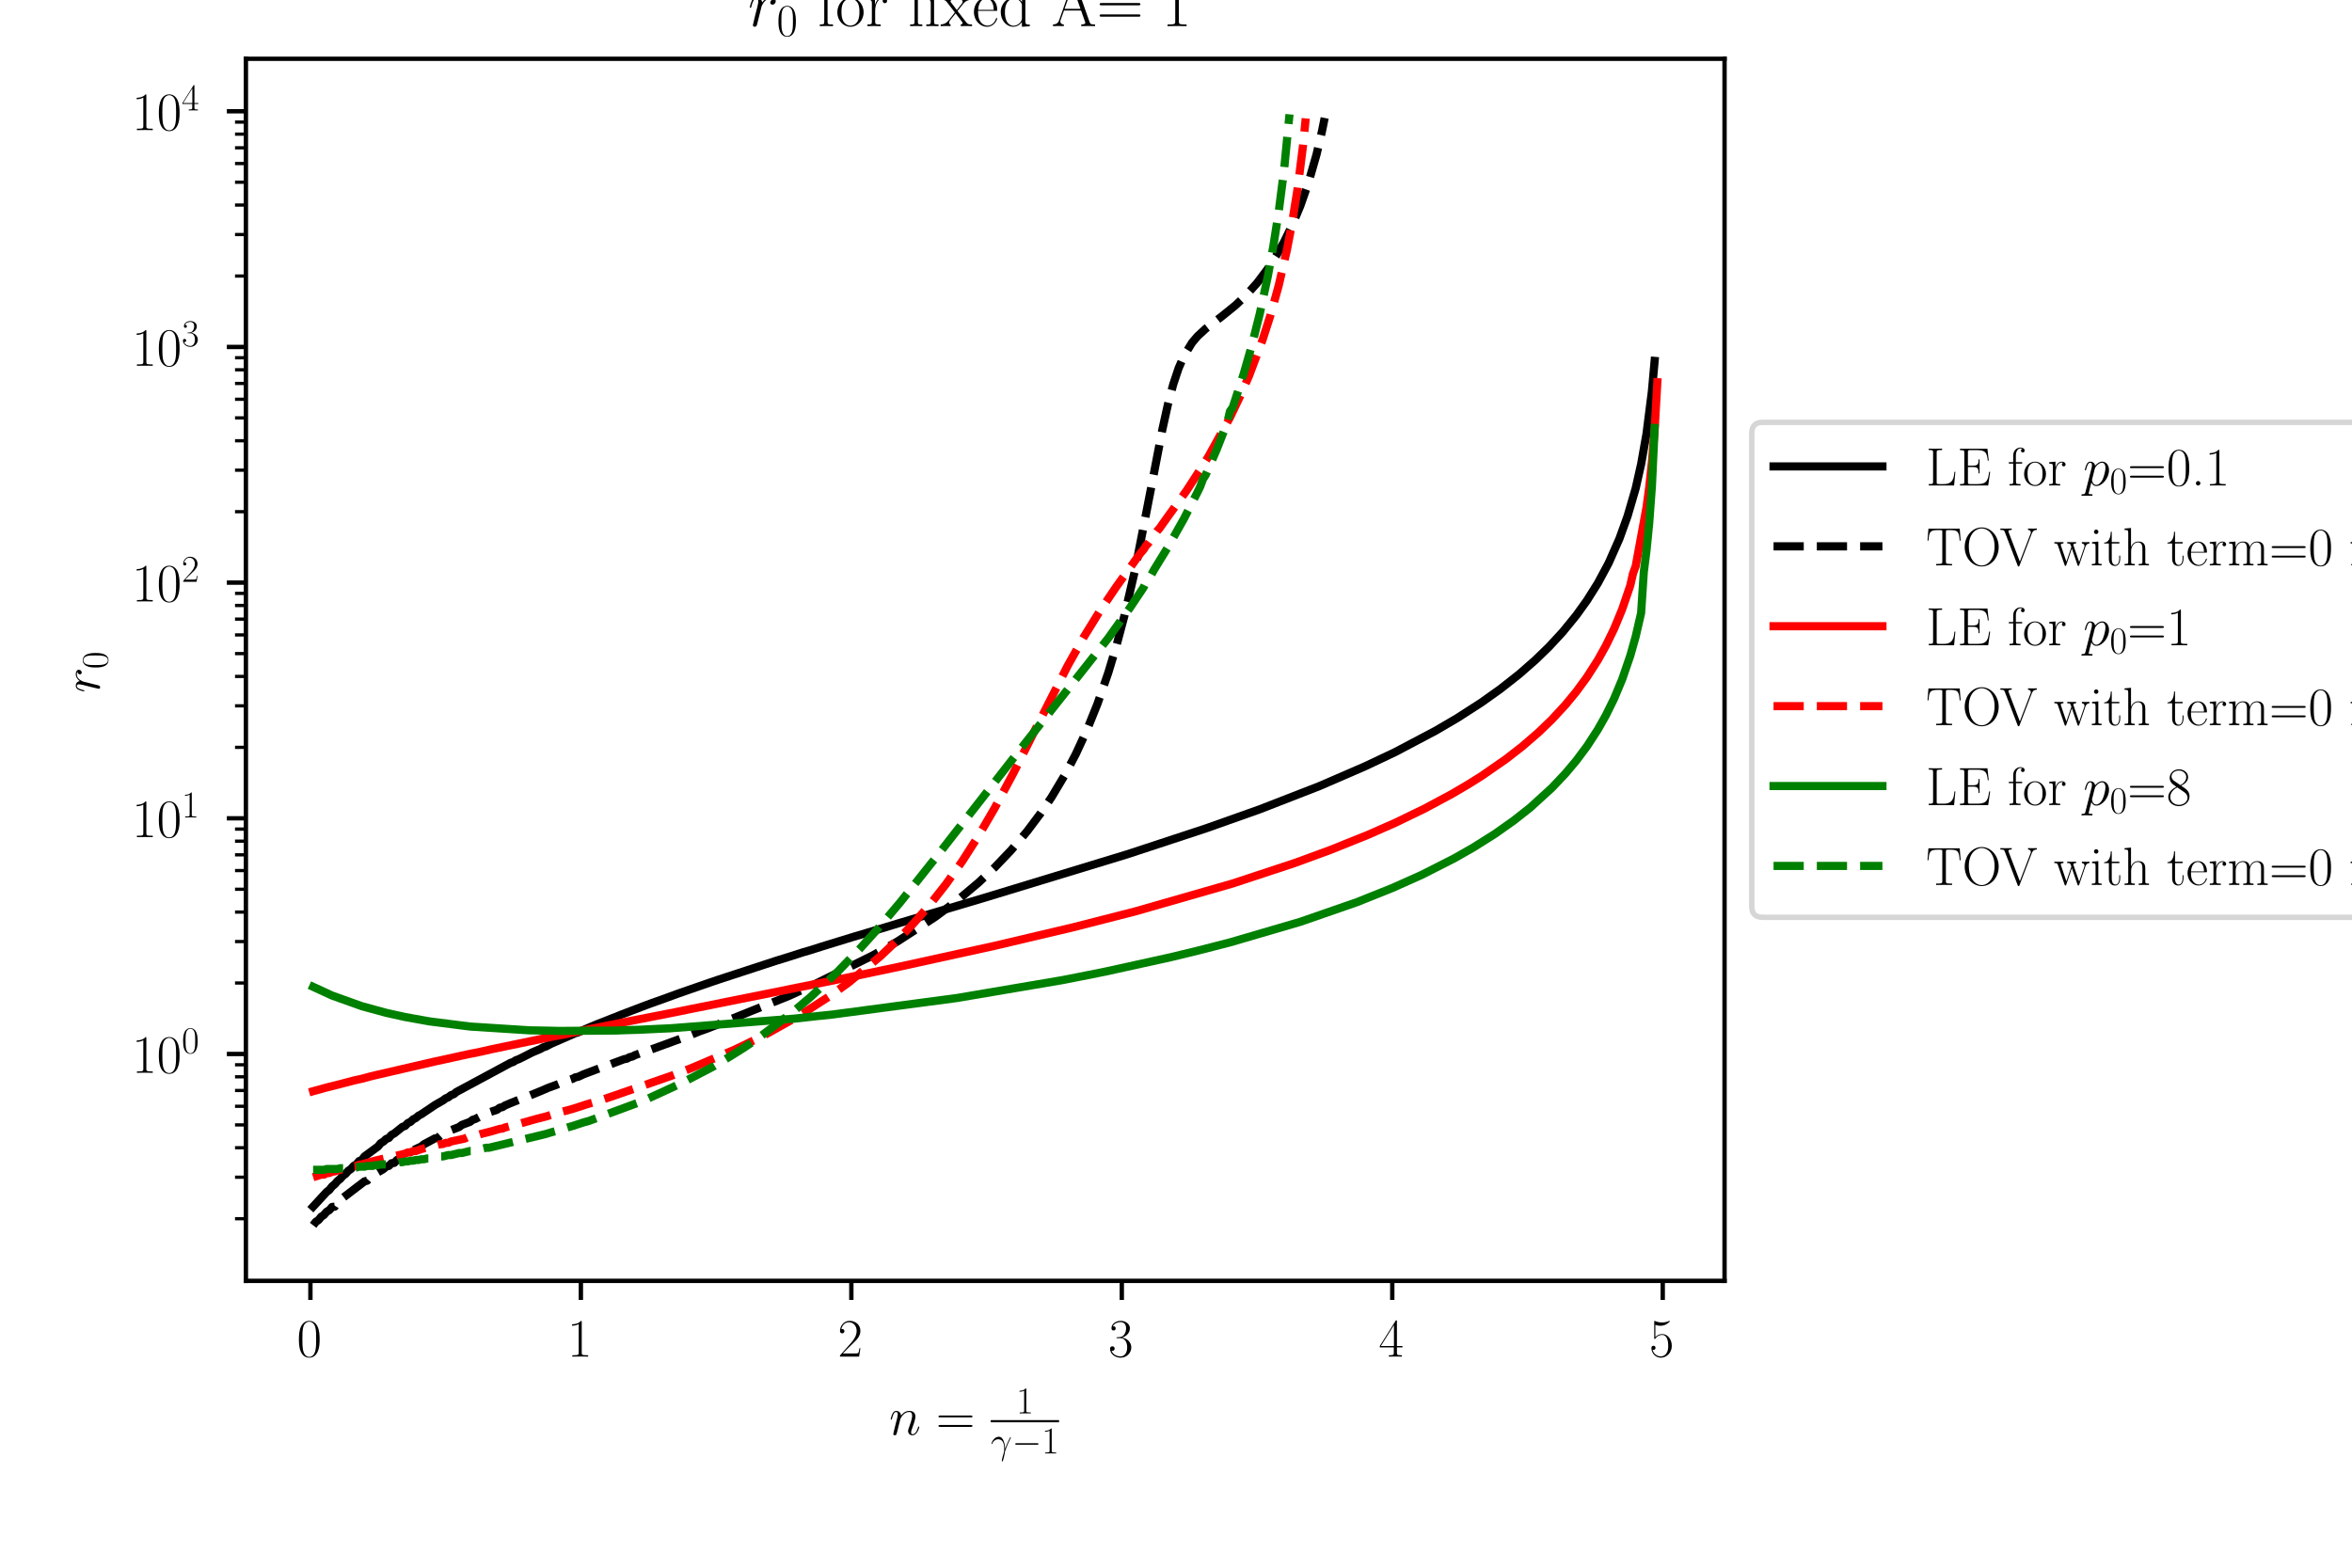 <?xml version="1.0" encoding="utf-8" standalone="no"?>
<!DOCTYPE svg PUBLIC "-//W3C//DTD SVG 1.1//EN"
  "http://www.w3.org/Graphics/SVG/1.1/DTD/svg11.dtd">
<!-- Created with matplotlib (https://matplotlib.org/) -->
<svg height="288pt" version="1.1" viewBox="0 0 432 288" width="432pt" xmlns="http://www.w3.org/2000/svg" xmlns:xlink="http://www.w3.org/1999/xlink">
 <defs>
  <style type="text/css">*{stroke-linecap:butt;stroke-linejoin:round;}</style>
 </defs>
 <g id="figure_1">
  <g id="patch_1">
   <path d="M 0 288 
L 432 288 
L 432 0 
L 0 0 
z
" style="fill:#ffffff;"/>
  </g>
  <g id="axes_1">
   <g id="patch_2">
    <path d="M 45.166 235.307 
L 316.753 235.307 
L 316.753 10.8 
L 45.166 10.8 
z
" style="fill:#ffffff;"/>
   </g>
   <g id="matplotlib.axis_1">
    <g id="xtick_1">
     <g id="line2d_1">
      <defs>
       <path d="M 0 0 
L 0 3.5 
" id="m8243c766df" style="stroke:#000000;stroke-width:0.8;"/>
      </defs>
      <g>
       <use style="stroke:#000000;stroke-width:0.8;" x="57.014" xlink:href="#m8243c766df" y="235.307"/>
      </g>
     </g>
     <g id="text_1">
      <!-- $\mathdefault{0}$ -->
      <g transform="translate(54.524 249.225)scale(0.1 -0.1)">
       <defs>
        <path d="M 42 31.844 
C 42 37.969 41.906 48.422 37.703 56.453 
C 34 63.484 28.094 66 22.906 66 
C 18.094 66 12 63.781 8.203 56.562 
C 4.203 49.016 3.797 39.672 3.797 31.844 
C 3.797 26.109 3.906 17.375 7 9.734 
C 11.297 -0.609 19 -2 22.906 -2 
C 27.5 -2 34.5 -0.109 38.594 9.438 
C 41.594 16.375 42 24.5 42 31.844 
z
M 22.906 -0.406 
C 16.5 -0.406 12.703 5.125 11.297 12.75 
C 10.203 18.688 10.203 27.328 10.203 32.953 
C 10.203 40.688 10.203 47.109 11.5 53.234 
C 13.406 61.781 19 64.391 22.906 64.391 
C 27 64.391 32.297 61.672 34.203 53.438 
C 35.5 47.719 35.594 40.984 35.594 32.953 
C 35.594 26.422 35.594 18.375 34.406 12.453 
C 32.297 1.5 26.406 -0.406 22.906 -0.406 
z
" id="CMR17-48"/>
       </defs>
       <use transform="scale(0.996)" xlink:href="#CMR17-48"/>
      </g>
     </g>
    </g>
    <g id="xtick_2">
     <g id="line2d_2">
      <g>
       <use style="stroke:#000000;stroke-width:0.8;" x="106.692" xlink:href="#m8243c766df" y="235.307"/>
      </g>
     </g>
     <g id="text_2">
      <!-- $\mathdefault{1}$ -->
      <g transform="translate(104.201 249.225)scale(0.1 -0.1)">
       <defs>
        <path d="M 26.594 63.797 
C 26.594 65.891 26.5 66 25.094 66 
C 21.203 61.359 15.297 59.891 9.703 59.688 
C 9.406 59.688 8.906 59.688 8.797 59.5 
C 8.703 59.297 8.703 59.094 8.703 57 
C 11.797 57 17 57.594 21 59.984 
L 21 7.297 
C 21 3.797 20.797 2.594 12.203 2.594 
L 9.203 2.594 
L 9.203 0 
C 14 0.094 19 0.188 23.797 0.188 
C 28.594 0.188 33.594 0.094 38.406 0 
L 38.406 2.594 
L 35.406 2.594 
C 26.797 2.594 26.594 3.688 26.594 7.297 
z
" id="CMR17-49"/>
       </defs>
       <use transform="scale(0.996)" xlink:href="#CMR17-49"/>
      </g>
     </g>
    </g>
    <g id="xtick_3">
     <g id="line2d_3">
      <g>
       <use style="stroke:#000000;stroke-width:0.8;" x="156.369" xlink:href="#m8243c766df" y="235.307"/>
      </g>
     </g>
     <g id="text_3">
      <!-- $\mathdefault{2}$ -->
      <g transform="translate(153.878 249.225)scale(0.1 -0.1)">
       <defs>
        <path d="M 41.703 15.469 
L 39.906 15.469 
C 38.906 8.391 38.094 7.188 37.703 6.594 
C 37.203 5.797 30 5.797 28.594 5.797 
L 9.406 5.797 
C 13 9.688 20 16.766 28.5 24.938 
C 34.594 30.719 41.703 37.5 41.703 47.391 
C 41.703 59.188 32.297 66 21.797 66 
C 10.797 66 4.094 56.297 4.094 47.297 
C 4.094 43.391 7 42.891 8.203 42.891 
C 9.203 42.891 12.203 43.484 12.203 46.984 
C 12.203 50.094 9.594 51 8.203 51 
C 7.594 51 7 50.891 6.594 50.688 
C 8.5 59.188 14.297 63.391 20.406 63.391 
C 29.094 63.391 34.797 56.5 34.797 47.391 
C 34.797 38.703 29.703 31.219 24 24.734 
L 4.094 2.297 
L 4.094 0 
L 39.297 0 
z
" id="CMR17-50"/>
       </defs>
       <use transform="scale(0.996)" xlink:href="#CMR17-50"/>
      </g>
     </g>
    </g>
    <g id="xtick_4">
     <g id="line2d_4">
      <g>
       <use style="stroke:#000000;stroke-width:0.8;" x="206.046" xlink:href="#m8243c766df" y="235.307"/>
      </g>
     </g>
     <g id="text_4">
      <!-- $\mathdefault{3}$ -->
      <g transform="translate(203.556 249.225)scale(0.1 -0.1)">
       <defs>
        <path d="M 22.094 34 
C 31 34 34.906 26.141 34.906 17.094 
C 34.906 5.031 28.5 0.391 22.703 0.391 
C 17.406 0.391 8.797 3.016 6.094 10.797 
C 6.594 10.594 7.094 10.594 7.594 10.594 
C 10 10.594 11.797 12.188 11.797 14.797 
C 11.797 17.688 9.594 19 7.594 19 
C 5.906 19 3.297 18.188 3.297 14.484 
C 3.297 5.234 12.297 -2 22.906 -2 
C 34 -2 42.5 6.75 42.5 16.984 
C 42.5 26.844 34.5 34 25 35.094 
C 32.594 36.672 39.906 43.375 39.906 52.391 
C 39.906 60.25 32 66 23 66 
C 13.906 66 5.906 60.344 5.906 52.297 
C 5.906 48.797 8.5 48.188 9.797 48.188 
C 11.906 48.188 13.703 49.484 13.703 52.094 
C 13.703 54.688 11.906 56 9.797 56 
C 9.406 56 8.906 56 8.5 55.797 
C 11.406 62.484 19.297 63.688 22.797 63.688 
C 26.297 63.688 32.906 61.969 32.906 52.297 
C 32.906 49.484 32.5 44.547 29.094 40.219 
C 26.094 36.391 22.703 36.188 19.406 35.891 
C 18.906 35.891 16.594 35.688 16.203 35.688 
C 15.5 35.594 15.094 35.5 15.094 34.797 
C 15.094 34.094 15.203 34 17.203 34 
z
" id="CMR17-51"/>
       </defs>
       <use transform="scale(0.996)" xlink:href="#CMR17-51"/>
      </g>
     </g>
    </g>
    <g id="xtick_5">
     <g id="line2d_5">
      <g>
       <use style="stroke:#000000;stroke-width:0.8;" x="255.724" xlink:href="#m8243c766df" y="235.307"/>
      </g>
     </g>
     <g id="text_5">
      <!-- $\mathdefault{4}$ -->
      <g transform="translate(253.233 249.225)scale(0.1 -0.1)">
       <defs>
        <path d="M 33.594 64.797 
C 33.594 66.891 33.5 67 31.703 67 
L 2 19.594 
L 2 17 
L 27.797 17 
L 27.797 7.188 
C 27.797 3.594 27.594 2.594 20.594 2.594 
L 18.703 2.594 
L 18.703 0 
C 21.906 0.188 27.297 0.188 30.703 0.188 
C 34.094 0.188 39.5 0.188 42.703 0 
L 42.703 2.594 
L 40.797 2.594 
C 33.797 2.594 33.594 3.594 33.594 7.188 
L 33.594 17 
L 43.797 17 
L 43.797 19.594 
L 33.594 19.594 
z
M 28.094 58.172 
L 28.094 19.594 
L 4 19.594 
z
" id="CMR17-52"/>
       </defs>
       <use transform="scale(0.996)" xlink:href="#CMR17-52"/>
      </g>
     </g>
    </g>
    <g id="xtick_6">
     <g id="line2d_6">
      <g>
       <use style="stroke:#000000;stroke-width:0.8;" x="305.401" xlink:href="#m8243c766df" y="235.307"/>
      </g>
     </g>
     <g id="text_6">
      <!-- $\mathdefault{5}$ -->
      <g transform="translate(302.911 249.225)scale(0.1 -0.1)">
       <defs>
        <path d="M 11.406 58.594 
C 12.406 58.188 16.5 56.891 20.703 56.891 
C 30 56.891 35.094 61.891 38 64.688 
C 38 65.484 38 66 37.406 66 
C 37.297 66 37.094 66 36.297 65.594 
C 32.797 64.094 28.703 63 23.703 63 
C 20.703 63 16.203 63.359 11.297 65.484 
C 10.203 66 10 66 9.906 66 
C 9.406 66 9.297 65.891 9.297 63.906 
L 9.297 34.859 
C 9.297 33.016 9.297 32.5 10.297 32.5 
C 10.797 32.5 11 32.703 11.5 33.422 
C 14.703 38.047 19.094 40 24.094 40 
C 27.594 40 35.094 37.734 35.094 20.203 
C 35.094 16.984 35.094 11.188 32.094 6.594 
C 29.594 2.484 25.703 0.391 21.406 0.391 
C 14.797 0.391 8.094 4.984 6.297 12.688 
C 6.703 12.594 7.5 12.391 7.906 12.391 
C 9.203 12.391 11.703 13.094 11.703 16.188 
C 11.703 18.891 9.797 20 7.906 20 
C 5.594 20 4.094 18.594 4.094 15.797 
C 4.094 7.094 11 -2 21.594 -2 
C 31.906 -2 41.703 6.891 41.703 19.797 
C 41.703 32.094 33.906 41.594 24.203 41.594 
C 19.094 41.594 14.797 39.688 11.406 36 
z
" id="CMR17-53"/>
       </defs>
       <use transform="scale(0.996)" xlink:href="#CMR17-53"/>
      </g>
     </g>
    </g>
    <g id="text_7">
     <!-- $n=\frac{1}{\gamma-1}$ -->
     <g transform="translate(163.324 263.579)scale(0.1 -0.1)">
      <defs>
       <path d="M 20.594 29.219 
C 20.797 29.828 23.297 34.812 27 38 
C 29.594 40.391 33 41.984 36.906 41.984 
C 40.906 41.984 42.297 39 42.297 35.016 
C 42.297 29.328 38.203 17.953 36.203 12.562 
C 35.297 10.172 34.797 8.875 34.797 7.078 
C 34.797 2.594 37.906 -1 42.703 -1 
C 52 -1 55.5 13.656 55.5 14.266 
C 55.5 14.766 55.094 15.156 54.5 15.156 
C 53.594 15.156 53.5 14.859 53 13.156 
C 50.703 4.984 46.906 1 43 1 
C 42 1 40.406 1.094 40.406 4.281 
C 40.406 6.781 41.5 9.766 42.094 11.172 
C 44.094 16.656 48.297 27.828 48.297 33.516 
C 48.297 39.5 44.797 44 37.203 44 
C 28.297 44 23.594 37.703 21.797 35.203 
C 21.5 40.891 17.406 44 13 44 
C 9.797 44 7.594 42.094 5.906 38.703 
C 4.094 35.109 2.703 29.125 2.703 28.719 
C 2.703 28.328 3.094 27.828 3.797 27.828 
C 4.594 27.828 4.703 27.922 5.297 30.219 
C 6.906 36.312 8.703 41.984 12.703 41.984 
C 15 41.984 15.797 40.391 15.797 37.406 
C 15.797 35.203 14.797 31.312 14.094 28.234 
L 11.297 17.453 
C 10.906 15.562 9.797 11.062 9.297 9.266 
C 8.594 6.672 7.5 1.984 7.5 1.484 
C 7.5 0.094 8.594 -1 10.094 -1 
C 11.297 -1 12.703 -0.406 13.5 1.094 
C 13.703 1.594 14.594 5.078 15.094 7.078 
L 17.297 16.062 
z
" id="CMMI12-110"/>
       <path d="M 64.297 32 
C 65.797 32 67.297 32 67.297 33.688 
C 67.297 35.5 65.594 35.5 63.906 35.5 
L 8 35.5 
C 6.297 35.5 4.594 35.5 4.594 33.688 
C 4.594 32 6.094 32 7.594 32 
z
M 63.906 14.484 
C 65.594 14.484 67.297 14.484 67.297 16.297 
C 67.297 18 65.797 18 64.297 18 
L 7.594 18 
C 6.094 18 4.594 18 4.594 16.297 
C 4.594 14.484 6.297 14.484 8 14.484 
z
" id="CMR17-61"/>
       <path d="M 37.797 12.266 
C 37.594 17.141 37.406 24.781 33.594 33.719 
C 31.594 38.688 28.203 44 20.906 44 
C 8.594 44 1.906 28.359 1.906 25.766 
C 1.906 24.875 2.594 24.875 2.906 24.875 
C 3.797 24.875 3.797 25.078 4.297 26.375 
C 6.406 32.516 12.797 37.391 19.703 37.391 
C 33.594 37.391 35.594 22 35.594 12.172 
C 35.594 5.906 34.906 3.828 34.297 1.844 
C 32.406 -4.312 29.094 -16.625 29.094 -19.406 
C 29.094 -20.203 29.406 -21.109 30.203 -21.109 
C 31.703 -21.109 32.594 -17.812 33.703 -13.844 
C 36.094 -5.109 36.703 -0.734 37.203 3.234 
C 37.5 5.625 43.203 22.016 51.094 37.609 
C 51.797 39.203 53.203 41.891 53.203 42.188 
C 53.203 42.297 53.094 43 52.203 43 
C 52 43 51.5 43 51.297 42.594 
C 51.094 42.391 47.594 35.625 44.594 28.875 
C 43.094 25.469 41.094 21 37.797 12.266 
z
" id="CMMI12-13"/>
       <path d="M 65.906 23 
C 67.594 23 69.406 23 69.406 25 
C 69.406 27 67.594 27 65.906 27 
L 11.797 27 
C 10.094 27 8.297 27 8.297 25 
C 8.297 23 10.094 23 11.797 23 
z
" id="CMSY10-0"/>
      </defs>
      <use transform="scale(0.996)" xlink:href="#CMMI12-110"/>
      <use transform="translate(85.904 0)scale(0.996)" xlink:href="#CMR17-61"/>
      <use transform="translate(233.215 39.226)scale(0.697)" xlink:href="#CMR17-49"/>
      <use transform="translate(186.488 -34.355)scale(0.697)" xlink:href="#CMMI12-13"/>
      <use transform="translate(225.701 -34.355)scale(0.697)" xlink:href="#CMSY10-0"/>
      <use transform="translate(279.942 -34.355)scale(0.697)" xlink:href="#CMR17-49"/>
      <path d="M 186.488 22.914 
L 311.925 22.914 
L 311.925 26.899 
L 186.488 26.899 
L 186.488 22.914 
z
"/>
     </g>
    </g>
   </g>
   <g id="matplotlib.axis_2">
    <g id="ytick_1">
     <g id="line2d_7">
      <defs>
       <path d="M 0 0 
L -3.5 0 
" id="m5674674cb2" style="stroke:#000000;stroke-width:0.8;"/>
      </defs>
      <g>
       <use style="stroke:#000000;stroke-width:0.8;" x="45.166" xlink:href="#m5674674cb2" y="193.626"/>
      </g>
     </g>
     <g id="text_8">
      <!-- $\mathdefault{10^{0}}$ -->
      <g transform="translate(24.232 197.085)scale(0.1 -0.1)">
       <use transform="scale(0.996)" xlink:href="#CMR17-49"/>
       <use transform="translate(45.69 0)scale(0.996)" xlink:href="#CMR17-48"/>
       <use transform="translate(91.381 36.154)scale(0.697)" xlink:href="#CMR17-48"/>
      </g>
     </g>
    </g>
    <g id="ytick_2">
     <g id="line2d_8">
      <g>
       <use style="stroke:#000000;stroke-width:0.8;" x="45.166" xlink:href="#m5674674cb2" y="150.33"/>
      </g>
     </g>
     <g id="text_9">
      <!-- $\mathdefault{10^{1}}$ -->
      <g transform="translate(24.232 153.79)scale(0.1 -0.1)">
       <use transform="scale(0.996)" xlink:href="#CMR17-49"/>
       <use transform="translate(45.69 0)scale(0.996)" xlink:href="#CMR17-48"/>
       <use transform="translate(91.381 36.154)scale(0.697)" xlink:href="#CMR17-49"/>
      </g>
     </g>
    </g>
    <g id="ytick_3">
     <g id="line2d_9">
      <g>
       <use style="stroke:#000000;stroke-width:0.8;" x="45.166" xlink:href="#m5674674cb2" y="107.035"/>
      </g>
     </g>
     <g id="text_10">
      <!-- $\mathdefault{10^{2}}$ -->
      <g transform="translate(24.232 110.494)scale(0.1 -0.1)">
       <use transform="scale(0.996)" xlink:href="#CMR17-49"/>
       <use transform="translate(45.69 0)scale(0.996)" xlink:href="#CMR17-48"/>
       <use transform="translate(91.381 36.154)scale(0.697)" xlink:href="#CMR17-50"/>
      </g>
     </g>
    </g>
    <g id="ytick_4">
     <g id="line2d_10">
      <g>
       <use style="stroke:#000000;stroke-width:0.8;" x="45.166" xlink:href="#m5674674cb2" y="63.74"/>
      </g>
     </g>
     <g id="text_11">
      <!-- $\mathdefault{10^{3}}$ -->
      <g transform="translate(24.232 67.199)scale(0.1 -0.1)">
       <use transform="scale(0.996)" xlink:href="#CMR17-49"/>
       <use transform="translate(45.69 0)scale(0.996)" xlink:href="#CMR17-48"/>
       <use transform="translate(91.381 36.154)scale(0.697)" xlink:href="#CMR17-51"/>
      </g>
     </g>
    </g>
    <g id="ytick_5">
     <g id="line2d_11">
      <g>
       <use style="stroke:#000000;stroke-width:0.8;" x="45.166" xlink:href="#m5674674cb2" y="20.444"/>
      </g>
     </g>
     <g id="text_12">
      <!-- $\mathdefault{10^{4}}$ -->
      <g transform="translate(24.232 23.903)scale(0.1 -0.1)">
       <use transform="scale(0.996)" xlink:href="#CMR17-49"/>
       <use transform="translate(45.69 0)scale(0.996)" xlink:href="#CMR17-48"/>
       <use transform="translate(91.381 36.154)scale(0.697)" xlink:href="#CMR17-52"/>
      </g>
     </g>
    </g>
    <g id="ytick_6">
     <g id="line2d_12">
      <defs>
       <path d="M 0 0 
L -2 0 
" id="m7401b73bbd" style="stroke:#000000;stroke-width:0.6;"/>
      </defs>
      <g>
       <use style="stroke:#000000;stroke-width:0.6;" x="45.166" xlink:href="#m7401b73bbd" y="223.888"/>
      </g>
     </g>
    </g>
    <g id="ytick_7">
     <g id="line2d_13">
      <g>
       <use style="stroke:#000000;stroke-width:0.6;" x="45.166" xlink:href="#m7401b73bbd" y="216.264"/>
      </g>
     </g>
    </g>
    <g id="ytick_8">
     <g id="line2d_14">
      <g>
       <use style="stroke:#000000;stroke-width:0.6;" x="45.166" xlink:href="#m7401b73bbd" y="210.855"/>
      </g>
     </g>
    </g>
    <g id="ytick_9">
     <g id="line2d_15">
      <g>
       <use style="stroke:#000000;stroke-width:0.6;" x="45.166" xlink:href="#m7401b73bbd" y="206.659"/>
      </g>
     </g>
    </g>
    <g id="ytick_10">
     <g id="line2d_16">
      <g>
       <use style="stroke:#000000;stroke-width:0.6;" x="45.166" xlink:href="#m7401b73bbd" y="203.231"/>
      </g>
     </g>
    </g>
    <g id="ytick_11">
     <g id="line2d_17">
      <g>
       <use style="stroke:#000000;stroke-width:0.6;" x="45.166" xlink:href="#m7401b73bbd" y="200.332"/>
      </g>
     </g>
    </g>
    <g id="ytick_12">
     <g id="line2d_18">
      <g>
       <use style="stroke:#000000;stroke-width:0.6;" x="45.166" xlink:href="#m7401b73bbd" y="197.822"/>
      </g>
     </g>
    </g>
    <g id="ytick_13">
     <g id="line2d_19">
      <g>
       <use style="stroke:#000000;stroke-width:0.6;" x="45.166" xlink:href="#m7401b73bbd" y="195.607"/>
      </g>
     </g>
    </g>
    <g id="ytick_14">
     <g id="line2d_20">
      <g>
       <use style="stroke:#000000;stroke-width:0.6;" x="45.166" xlink:href="#m7401b73bbd" y="180.593"/>
      </g>
     </g>
    </g>
    <g id="ytick_15">
     <g id="line2d_21">
      <g>
       <use style="stroke:#000000;stroke-width:0.6;" x="45.166" xlink:href="#m7401b73bbd" y="172.969"/>
      </g>
     </g>
    </g>
    <g id="ytick_16">
     <g id="line2d_22">
      <g>
       <use style="stroke:#000000;stroke-width:0.6;" x="45.166" xlink:href="#m7401b73bbd" y="167.559"/>
      </g>
     </g>
    </g>
    <g id="ytick_17">
     <g id="line2d_23">
      <g>
       <use style="stroke:#000000;stroke-width:0.6;" x="45.166" xlink:href="#m7401b73bbd" y="163.364"/>
      </g>
     </g>
    </g>
    <g id="ytick_18">
     <g id="line2d_24">
      <g>
       <use style="stroke:#000000;stroke-width:0.6;" x="45.166" xlink:href="#m7401b73bbd" y="159.936"/>
      </g>
     </g>
    </g>
    <g id="ytick_19">
     <g id="line2d_25">
      <g>
       <use style="stroke:#000000;stroke-width:0.6;" x="45.166" xlink:href="#m7401b73bbd" y="157.037"/>
      </g>
     </g>
    </g>
    <g id="ytick_20">
     <g id="line2d_26">
      <g>
       <use style="stroke:#000000;stroke-width:0.6;" x="45.166" xlink:href="#m7401b73bbd" y="154.526"/>
      </g>
     </g>
    </g>
    <g id="ytick_21">
     <g id="line2d_27">
      <g>
       <use style="stroke:#000000;stroke-width:0.6;" x="45.166" xlink:href="#m7401b73bbd" y="152.312"/>
      </g>
     </g>
    </g>
    <g id="ytick_22">
     <g id="line2d_28">
      <g>
       <use style="stroke:#000000;stroke-width:0.6;" x="45.166" xlink:href="#m7401b73bbd" y="137.297"/>
      </g>
     </g>
    </g>
    <g id="ytick_23">
     <g id="line2d_29">
      <g>
       <use style="stroke:#000000;stroke-width:0.6;" x="45.166" xlink:href="#m7401b73bbd" y="129.673"/>
      </g>
     </g>
    </g>
    <g id="ytick_24">
     <g id="line2d_30">
      <g>
       <use style="stroke:#000000;stroke-width:0.6;" x="45.166" xlink:href="#m7401b73bbd" y="124.264"/>
      </g>
     </g>
    </g>
    <g id="ytick_25">
     <g id="line2d_31">
      <g>
       <use style="stroke:#000000;stroke-width:0.6;" x="45.166" xlink:href="#m7401b73bbd" y="120.068"/>
      </g>
     </g>
    </g>
    <g id="ytick_26">
     <g id="line2d_32">
      <g>
       <use style="stroke:#000000;stroke-width:0.6;" x="45.166" xlink:href="#m7401b73bbd" y="116.64"/>
      </g>
     </g>
    </g>
    <g id="ytick_27">
     <g id="line2d_33">
      <g>
       <use style="stroke:#000000;stroke-width:0.6;" x="45.166" xlink:href="#m7401b73bbd" y="113.742"/>
      </g>
     </g>
    </g>
    <g id="ytick_28">
     <g id="line2d_34">
      <g>
       <use style="stroke:#000000;stroke-width:0.6;" x="45.166" xlink:href="#m7401b73bbd" y="111.231"/>
      </g>
     </g>
    </g>
    <g id="ytick_29">
     <g id="line2d_35">
      <g>
       <use style="stroke:#000000;stroke-width:0.6;" x="45.166" xlink:href="#m7401b73bbd" y="109.016"/>
      </g>
     </g>
    </g>
    <g id="ytick_30">
     <g id="line2d_36">
      <g>
       <use style="stroke:#000000;stroke-width:0.6;" x="45.166" xlink:href="#m7401b73bbd" y="94.002"/>
      </g>
     </g>
    </g>
    <g id="ytick_31">
     <g id="line2d_37">
      <g>
       <use style="stroke:#000000;stroke-width:0.6;" x="45.166" xlink:href="#m7401b73bbd" y="86.378"/>
      </g>
     </g>
    </g>
    <g id="ytick_32">
     <g id="line2d_38">
      <g>
       <use style="stroke:#000000;stroke-width:0.6;" x="45.166" xlink:href="#m7401b73bbd" y="80.969"/>
      </g>
     </g>
    </g>
    <g id="ytick_33">
     <g id="line2d_39">
      <g>
       <use style="stroke:#000000;stroke-width:0.6;" x="45.166" xlink:href="#m7401b73bbd" y="76.773"/>
      </g>
     </g>
    </g>
    <g id="ytick_34">
     <g id="line2d_40">
      <g>
       <use style="stroke:#000000;stroke-width:0.6;" x="45.166" xlink:href="#m7401b73bbd" y="73.345"/>
      </g>
     </g>
    </g>
    <g id="ytick_35">
     <g id="line2d_41">
      <g>
       <use style="stroke:#000000;stroke-width:0.6;" x="45.166" xlink:href="#m7401b73bbd" y="70.446"/>
      </g>
     </g>
    </g>
    <g id="ytick_36">
     <g id="line2d_42">
      <g>
       <use style="stroke:#000000;stroke-width:0.6;" x="45.166" xlink:href="#m7401b73bbd" y="67.935"/>
      </g>
     </g>
    </g>
    <g id="ytick_37">
     <g id="line2d_43">
      <g>
       <use style="stroke:#000000;stroke-width:0.6;" x="45.166" xlink:href="#m7401b73bbd" y="65.721"/>
      </g>
     </g>
    </g>
    <g id="ytick_38">
     <g id="line2d_44">
      <g>
       <use style="stroke:#000000;stroke-width:0.6;" x="45.166" xlink:href="#m7401b73bbd" y="50.706"/>
      </g>
     </g>
    </g>
    <g id="ytick_39">
     <g id="line2d_45">
      <g>
       <use style="stroke:#000000;stroke-width:0.6;" x="45.166" xlink:href="#m7401b73bbd" y="43.082"/>
      </g>
     </g>
    </g>
    <g id="ytick_40">
     <g id="line2d_46">
      <g>
       <use style="stroke:#000000;stroke-width:0.6;" x="45.166" xlink:href="#m7401b73bbd" y="37.673"/>
      </g>
     </g>
    </g>
    <g id="ytick_41">
     <g id="line2d_47">
      <g>
       <use style="stroke:#000000;stroke-width:0.6;" x="45.166" xlink:href="#m7401b73bbd" y="33.477"/>
      </g>
     </g>
    </g>
    <g id="ytick_42">
     <g id="line2d_48">
      <g>
       <use style="stroke:#000000;stroke-width:0.6;" x="45.166" xlink:href="#m7401b73bbd" y="30.049"/>
      </g>
     </g>
    </g>
    <g id="ytick_43">
     <g id="line2d_49">
      <g>
       <use style="stroke:#000000;stroke-width:0.6;" x="45.166" xlink:href="#m7401b73bbd" y="27.151"/>
      </g>
     </g>
    </g>
    <g id="ytick_44">
     <g id="line2d_50">
      <g>
       <use style="stroke:#000000;stroke-width:0.6;" x="45.166" xlink:href="#m7401b73bbd" y="24.64"/>
      </g>
     </g>
    </g>
    <g id="ytick_45">
     <g id="line2d_51">
      <g>
       <use style="stroke:#000000;stroke-width:0.6;" x="45.166" xlink:href="#m7401b73bbd" y="22.425"/>
      </g>
     </g>
    </g>
    <g id="text_13">
     <!-- $r_ 0$ -->
     <g transform="translate(18.295 127.286)rotate(-90)scale(0.1 -0.1)">
      <defs>
       <path d="M 38.906 41.141 
C 35.797 40.594 34.203 38.391 34.203 36.188 
C 34.203 33.797 36.094 32.984 37.5 32.984 
C 40.297 32.984 42.594 35.391 42.594 38.391 
C 42.594 41.422 39.5 44 34.5 44 
C 30.5 44 25.906 42.188 21.703 36.484 
C 21 41.562 17 44 13 44 
C 9.094 44 7.094 41.281 5.906 39.188 
C 4.203 35.594 2.703 29.562 2.703 29.062 
C 2.703 28.656 3.094 28.141 3.797 28.141 
C 4.594 28.141 4.703 28.25 5.297 30.578 
C 6.797 36.594 8.703 41.984 12.703 41.984 
C 15.094 41.984 15.797 40.688 15.797 37.797 
C 15.797 35.594 14.797 31.688 14.094 28.547 
L 11.297 17.656 
C 10.906 15.734 9.797 11.188 9.297 9.375 
C 8.594 6.75 7.5 2 7.5 1.5 
C 7.5 0.094 8.594 -1 10.094 -1 
C 11.203 -1 13.094 -0.312 13.703 1.703 
C 14 2.5 17.703 17.75 18.297 20.078 
C 18.797 22.297 19.406 24.406 19.906 26.641 
C 20.297 28.047 20.703 29.656 21 30.969 
C 21.297 31.875 24 36.797 26.5 38.984 
C 27.703 40.094 30.297 41.984 34.406 41.984 
C 36 41.984 37.594 41.781 38.906 41.141 
z
" id="CMMI12-114"/>
      </defs>
      <use transform="scale(0.996)" xlink:href="#CMMI12-114"/>
      <use transform="translate(43.961 -14.944)scale(0.697)" xlink:href="#CMR17-48"/>
     </g>
    </g>
   </g>
   <g id="line2d_52">
    <path clip-path="url(#pbada257e02)" d="M 57.511 221.673 
L 59.995 218.977 
L 60.492 218.597 
L 60.988 217.962 
L 61.485 217.561 
L 61.982 216.976 
L 62.479 216.58 
L 62.976 216.018 
L 63.472 215.648 
L 63.969 215.089 
L 64.466 214.759 
L 64.963 214.184 
L 65.459 213.911 
L 65.956 213.304 
L 66.453 213.099 
L 66.95 212.448 
L 69.434 210.621 
L 69.93 210.009 
L 70.427 209.715 
L 70.924 209.237 
L 71.421 209.063 
L 71.917 208.482 
L 72.414 208.227 
L 73.905 207.026 
L 74.401 206.848 
L 74.898 206.32 
L 75.395 206.103 
L 75.892 205.631 
L 76.388 205.387 
L 76.885 204.958 
L 77.382 204.697 
L 78.376 204.031 
L 79.866 203.018 
L 81.356 202.165 
L 81.853 201.787 
L 82.35 201.582 
L 82.846 201.188 
L 83.343 201.016 
L 83.84 200.602 
L 93.776 195.256 
L 94.272 195.092 
L 94.769 194.767 
L 95.266 194.59 
L 96.259 194.102 
L 97.75 193.34 
L 99.24 192.709 
L 99.737 192.421 
L 100.234 192.266 
L 101.227 191.749 
L 105.698 189.799 
L 106.195 189.657 
L 107.188 189.206 
L 108.679 188.557 
L 109.672 188.152 
L 111.163 187.57 
L 114.143 186.382 
L 118.614 184.682 
L 119.608 184.314 
L 122.092 183.429 
L 124.576 182.519 
L 127.059 181.656 
L 130.537 180.45 
L 132.027 179.946 
L 142.459 176.534 
L 144.943 175.768 
L 147.427 174.969 
L 148.917 174.537 
L 150.905 173.9 
L 156.369 172.221 
L 161.834 170.588 
L 165.311 169.533 
L 167.298 168.941 
L 180.711 164.962 
L 207.04 156.943 
L 221.446 152.202 
L 231.382 148.676 
L 242.311 144.425 
L 250.756 140.767 
L 256.221 138.183 
L 263.672 134.249 
L 267.646 131.921 
L 272.117 129.039 
L 275.595 126.561 
L 279.072 123.823 
L 282.053 121.208 
L 284.537 118.793 
L 287.021 116.106 
L 289.505 113.064 
L 291.492 110.298 
L 293.479 107.139 
L 295.466 103.441 
L 297.453 98.941 
L 298.943 94.809 
L 300.434 89.699 
L 301.427 85.276 
L 302.421 79.683 
L 303.414 71.845 
L 303.911 66.302 
L 303.911 66.302 
" style="fill:none;stroke:#000000;stroke-linecap:square;stroke-width:1.5;"/>
   </g>
   <g id="line2d_53">
    <path clip-path="url(#pbada257e02)" d="M 57.511 225.102 
L 58.008 224.466 
L 58.505 224.125 
L 59.001 223.525 
L 59.498 223.196 
L 59.995 222.616 
L 60.492 222.311 
L 60.988 221.736 
L 61.485 221.673 
L 61.982 220.888 
L 62.479 220.856 
L 62.976 220.065 
L 66.95 217.029 
L 67.446 216.902 
L 67.943 216.324 
L 68.44 216.264 
L 68.937 215.639 
L 70.427 214.759 
L 70.924 214.325 
L 71.421 214.189 
L 71.917 213.694 
L 72.414 213.636 
L 72.911 213.099 
L 74.401 212.321 
L 74.898 211.889 
L 75.395 211.819 
L 75.892 211.317 
L 77.382 210.621 
L 77.879 210.206 
L 79.866 209.142 
L 80.363 209.063 
L 80.859 208.628 
L 82.35 208.024 
L 82.846 207.624 
L 84.337 207.039 
L 84.834 206.657 
L 86.324 206.103 
L 86.821 205.72 
L 87.317 205.564 
L 88.311 205.039 
L 89.305 204.697 
L 89.801 204.371 
L 91.292 203.868 
L 91.788 203.501 
L 92.285 203.388 
L 92.782 203.075 
L 93.776 202.654 
L 98.246 200.878 
L 99.24 200.467 
L 100.73 199.829 
L 102.221 199.288 
L 103.711 198.67 
L 105.201 198.178 
L 105.698 197.911 
L 106.195 197.822 
L 107.188 197.357 
L 110.666 196.046 
L 111.163 195.923 
L 112.156 195.503 
L 114.64 194.578 
L 115.137 194.492 
L 115.634 194.212 
L 116.13 194.102 
L 116.627 193.847 
L 117.621 193.482 
L 119.111 192.979 
L 120.105 192.619 
L 126.066 190.434 
L 127.059 190.042 
L 128.55 189.438 
L 130.04 188.911 
L 132.027 188.123 
L 144.943 182.943 
L 146.434 182.255 
L 148.917 181.165 
L 160.343 175.5 
L 164.814 172.969 
L 171.769 168.45 
L 175.743 165.492 
L 179.717 162.153 
L 182.698 159.357 
L 185.679 156.235 
L 188.659 152.713 
L 191.143 149.403 
L 193.13 146.469 
L 195.614 142.31 
L 197.601 138.521 
L 199.588 134.233 
L 201.576 129.307 
L 203.563 123.581 
L 205.053 118.646 
L 206.543 113.045 
L 208.53 104.489 
L 211.511 89.214 
L 213.498 78.892 
L 214.492 74.398 
L 215.485 70.632 
L 216.479 67.644 
L 217.472 65.361 
L 218.963 62.935 
L 219.956 61.769 
L 221.446 60.393 
L 224.427 58.112 
L 226.911 56.102 
L 228.898 54.218 
L 230.885 51.997 
L 232.872 49.366 
L 234.363 47.065 
L 235.853 44.429 
L 237.343 41.382 
L 238.834 37.817 
L 240.324 33.57 
L 241.814 28.362 
L 242.808 24.117 
L 243.305 21.672 
L 243.305 21.672 
" style="fill:none;stroke:#000000;stroke-dasharray:5.55,2.4;stroke-dashoffset:0;stroke-width:1.5;"/>
   </g>
   <g id="line2d_54">
    <path clip-path="url(#pbada257e02)" d="M 57.511 200.467 
L 59.995 199.779 
L 62.479 199.161 
L 64.963 198.507 
L 66.453 198.178 
L 67.943 197.775 
L 68.937 197.534 
L 79.866 195.01 
L 81.356 194.69 
L 85.827 193.705 
L 88.311 193.208 
L 90.298 192.753 
L 101.724 190.386 
L 103.214 190.12 
L 104.705 189.81 
L 108.679 188.981 
L 110.169 188.693 
L 115.634 187.594 
L 124.079 185.939 
L 126.563 185.427 
L 128.55 185.034 
L 156.866 179.343 
L 165.311 177.566 
L 182.698 173.753 
L 197.105 170.354 
L 208.53 167.431 
L 226.414 162.304 
L 237.84 158.532 
L 244.298 156.164 
L 251.253 153.37 
L 256.221 151.181 
L 261.685 148.538 
L 266.653 145.873 
L 269.634 144.122 
L 272.117 142.569 
L 276.588 139.467 
L 279.569 137.152 
L 282.55 134.578 
L 285.034 132.184 
L 287.517 129.499 
L 289.505 127.088 
L 291.492 124.375 
L 293.479 121.269 
L 294.969 118.597 
L 296.459 115.533 
L 297.95 111.932 
L 299.44 107.559 
L 299.937 105.363 
L 300.434 104.008 
L 302.421 93.201 
L 302.917 89.508 
L 303.414 84.948 
L 303.911 78.964 
L 304.408 70.214 
L 304.408 70.214 
" style="fill:none;stroke:#ff0000;stroke-linecap:square;stroke-width:1.5;"/>
   </g>
   <g id="line2d_55">
    <path clip-path="url(#pbada257e02)" d="M 57.511 216.264 
L 58.505 215.953 
L 59.001 215.782 
L 59.498 215.8 
L 59.995 215.521 
L 60.492 215.497 
L 60.988 215.257 
L 61.485 215.198 
L 62.479 214.904 
L 63.969 214.484 
L 64.466 214.472 
L 64.963 214.226 
L 65.459 214.189 
L 65.956 213.972 
L 66.453 213.911 
L 67.446 213.636 
L 68.937 213.213 
L 74.401 211.944 
L 74.898 211.711 
L 75.395 211.696 
L 75.892 211.462 
L 76.388 211.452 
L 77.382 211.091 
L 80.859 210.208 
L 81.356 210.163 
L 81.853 209.958 
L 82.35 209.938 
L 82.846 209.704 
L 85.33 209.17 
L 85.827 208.941 
L 87.317 208.64 
L 88.311 208.329 
L 90.298 207.823 
L 91.788 207.388 
L 92.285 207.329 
L 92.782 207.124 
L 93.776 206.858 
L 95.266 206.472 
L 98.743 205.498 
L 100.234 205.125 
L 101.724 204.656 
L 105.201 203.707 
L 106.195 203.388 
L 107.685 202.899 
L 110.169 202.165 
L 112.156 201.51 
L 123.582 197.536 
L 127.059 196.191 
L 135.008 192.798 
L 138.485 191.106 
L 140.969 189.848 
L 146.93 186.51 
L 152.395 182.996 
L 155.872 180.499 
L 161.834 175.551 
L 165.311 172.236 
L 167.795 169.632 
L 170.776 166.211 
L 173.756 162.419 
L 176.737 158.215 
L 179.717 153.564 
L 182.698 148.453 
L 186.176 141.945 
L 190.15 134.024 
L 196.111 122.294 
L 199.092 116.983 
L 202.072 112.163 
L 205.053 107.764 
L 209.524 101.546 
L 210.021 100.994 
L 210.517 100.231 
L 211.014 99.673 
L 212.505 97.585 
L 213.001 97.019 
L 214.492 94.917 
L 215.485 93.547 
L 216.479 92.158 
L 217.969 90.087 
L 220.453 86.259 
L 221.943 83.891 
L 225.917 76.683 
L 227.905 72.517 
L 229.395 69.086 
L 231.879 62.499 
L 233.369 57.855 
L 234.859 52.47 
L 236.35 46.026 
L 237.343 40.865 
L 238.337 34.648 
L 239.33 26.741 
L 239.827 21.749 
L 239.827 21.749 
" style="fill:none;stroke:#ff0000;stroke-dasharray:5.55,2.4;stroke-dashoffset:0;stroke-width:1.5;"/>
   </g>
   <g id="line2d_56">
    <path clip-path="url(#pbada257e02)" d="M 57.511 181.287 
L 60.988 182.89 
L 66.453 184.847 
L 70.924 186.065 
L 74.401 186.835 
L 78.872 187.638 
L 86.324 188.585 
L 97.253 189.28 
L 101.227 189.355 
L 102.717 189.393 
L 113.15 189.318 
L 115.137 189.243 
L 117.621 189.169 
L 120.601 189.021 
L 123.085 188.911 
L 145.937 187.132 
L 150.408 186.639 
L 152.892 186.382 
L 175.743 183.347 
L 195.117 180.06 
L 198.098 179.475 
L 203.066 178.483 
L 214.988 175.859 
L 219.956 174.656 
L 225.917 173.126 
L 238.834 169.346 
L 249.266 165.725 
L 255.724 163.139 
L 261.188 160.695 
L 267.15 157.665 
L 270.627 155.683 
L 274.601 153.177 
L 278.079 150.715 
L 281.059 148.368 
L 285.034 144.743 
L 287.517 142.114 
L 289.505 139.754 
L 291.492 137.092 
L 293.479 134.034 
L 294.969 131.392 
L 296.459 128.366 
L 297.95 124.798 
L 299.44 120.456 
L 300.434 116.927 
L 301.427 112.626 
L 301.924 105.073 
L 302.421 101.102 
L 302.917 96.088 
L 303.414 89.287 
L 303.911 78.621 
L 303.911 78.621 
" style="fill:none;stroke:#008000;stroke-linecap:square;stroke-width:1.5;"/>
   </g>
   <g id="line2d_57">
    <path clip-path="url(#pbada257e02)" d="M 57.511 214.904 
L 59.498 214.904 
L 59.995 214.759 
L 61.982 214.759 
L 62.479 214.615 
L 63.472 214.615 
L 63.969 214.472 
L 65.459 214.472 
L 65.956 214.33 
L 66.95 214.33 
L 67.446 214.189 
L 68.44 214.189 
L 68.937 214.05 
L 69.434 214.05 
L 69.93 213.911 
L 70.924 213.911 
L 71.421 213.773 
L 71.917 213.773 
L 72.414 213.636 
L 72.911 213.636 
L 73.408 213.501 
L 73.905 213.501 
L 74.401 213.366 
L 74.898 213.366 
L 75.395 213.232 
L 75.892 213.232 
L 76.388 213.099 
L 76.885 213.099 
L 77.382 212.967 
L 77.879 212.967 
L 78.376 212.836 
L 78.872 212.836 
L 79.866 212.577 
L 80.363 212.577 
L 80.859 212.448 
L 81.356 212.448 
L 82.35 212.194 
L 82.846 212.194 
L 84.337 211.819 
L 84.834 211.819 
L 86.324 211.452 
L 86.821 211.452 
L 89.305 210.855 
L 89.801 210.855 
L 100.234 208.329 
L 101.227 208.024 
L 102.717 207.624 
L 104.208 207.135 
L 105.201 206.848 
L 107.188 206.195 
L 108.182 205.922 
L 118.117 202.239 
L 125.072 199.035 
L 131.034 195.923 
L 134.511 193.815 
L 136.498 192.575 
L 138.982 190.916 
L 145.44 186.065 
L 148.917 183.13 
L 153.885 178.483 
L 157.859 174.367 
L 161.337 170.505 
L 165.311 165.81 
L 171.769 157.693 
L 186.672 138.591 
L 203.563 117.223 
L 207.537 111.661 
L 210.021 107.954 
L 210.517 106.904 
L 211.014 106.406 
L 212.008 104.604 
L 214.492 100.561 
L 217.472 95.266 
L 219.956 90.41 
L 220.453 89.375 
L 220.95 88.032 
L 221.446 87.25 
L 223.434 82.68 
L 225.421 77.619 
L 225.917 75.539 
L 226.414 74.861 
L 228.401 68.777 
L 229.892 63.58 
L 231.382 57.656 
L 232.872 50.718 
L 233.866 45.294 
L 234.859 38.941 
L 235.853 31.185 
L 236.846 21.005 
L 236.846 21.005 
" style="fill:none;stroke:#008000;stroke-dasharray:5.55,2.4;stroke-dashoffset:0;stroke-width:1.5;"/>
   </g>
   <g id="patch_3">
    <path d="M 45.166 235.307 
L 45.166 10.8 
" style="fill:none;stroke:#000000;stroke-linecap:square;stroke-linejoin:miter;stroke-width:0.8;"/>
   </g>
   <g id="patch_4">
    <path d="M 316.753 235.307 
L 316.753 10.8 
" style="fill:none;stroke:#000000;stroke-linecap:square;stroke-linejoin:miter;stroke-width:0.8;"/>
   </g>
   <g id="patch_5">
    <path d="M 45.166 235.307 
L 316.753 235.307 
" style="fill:none;stroke:#000000;stroke-linecap:square;stroke-linejoin:miter;stroke-width:0.8;"/>
   </g>
   <g id="patch_6">
    <path d="M 45.166 10.8 
L 316.753 10.8 
" style="fill:none;stroke:#000000;stroke-linecap:square;stroke-linejoin:miter;stroke-width:0.8;"/>
   </g>
   <g id="text_14">
    <!-- $r_0$ for fixed A$=1$ -->
    <g transform="translate(137.391 4.8)scale(0.12 -0.12)">
     <defs>
      <path d="M 15.297 40.391 
L 26.703 40.391 
L 26.703 43 
L 15.094 43 
L 15.094 55.297 
C 15.094 63.688 19.297 68.391 23.594 68.391 
C 24.906 68.391 26.406 68.172 27.406 67.797 
C 26.594 67.594 24.5 66.891 24.5 64.391 
C 24.5 61.797 26.5 61 27.906 61 
C 29.297 61 31.297 61.797 31.297 64.391 
C 31.297 68.016 27.703 70 23.703 70 
C 18 70 10.203 65.797 10.203 55.094 
L 10.203 43 
L 2.203 43 
L 2.203 40.391 
L 10.203 40.391 
L 10.203 6.891 
C 10.203 3.094 9.797 2.594 3.406 2.594 
L 3.406 0 
C 5.797 0.188 10.406 0.188 13 0.188 
C 15.906 0.188 21 0.188 23.703 0 
L 23.703 2.594 
C 16.5 2.594 15.297 2.594 15.297 7.094 
z
" id="CMR17-102"/>
      <path d="M 43.094 21.188 
C 43.094 34 33.797 44 22.906 44 
C 12 44 2.703 34 2.703 21.188 
C 2.703 8.594 12 -1 22.906 -1 
C 33.797 -1 43.094 8.594 43.094 21.188 
z
M 22.906 0.797 
C 18.203 0.797 14.203 3.594 11.906 7.5 
C 9.406 12 9.094 17.594 9.094 22 
C 9.094 26.188 9.297 31.391 11.906 35.891 
C 13.906 39.188 17.797 42.391 22.906 42.391 
C 27.406 42.391 31.203 39.891 33.594 36.391 
C 36.703 31.688 36.703 25.094 36.703 22 
C 36.703 18.094 36.5 12.094 33.797 7.297 
C 31 2.688 26.703 0.797 22.906 0.797 
z
" id="CMR17-111"/>
      <path d="M 15 23.703 
C 15 33.344 19.094 42.391 26.594 42.391 
C 27.297 42.391 28 42.297 28.703 41.984 
C 28.703 41.984 26.5 41.281 26.5 38.672 
C 26.5 36.266 28.406 35.266 29.906 35.266 
C 31.094 35.266 33.297 35.969 33.297 38.781 
C 33.297 41.984 30.094 44 26.703 44 
C 19.094 44 15.797 36.562 14.797 33.047 
L 14.703 33.047 
L 14.703 44 
L 3.094 42.891 
L 3.094 40.281 
C 9 40.281 9.906 39.688 9.906 34.859 
L 9.906 6.922 
C 9.906 3.094 9.5 2.594 3.094 2.594 
L 3.094 0 
C 5.5 0.188 10.094 0.188 12.703 0.188 
C 15.594 0.188 20.703 0.188 23.406 0 
L 23.406 2.594 
C 16.203 2.594 15 2.594 15 7.109 
z
" id="CMR17-114"/>
      <path d="M 39.906 44 
C 37.5 43.891 30.094 43.391 28.203 43.188 
C 27.594 43.094 27.406 43.094 26.203 43.094 
L 14.797 43.094 
L 14.797 54.953 
C 14.797 64.484 22.406 69 28.406 69 
C 30.297 69 34.594 68.484 36.797 65 
C 35.797 65 32.594 65 32.594 61.484 
C 32.594 59.094 34.203 57.891 36.203 57.891 
C 38 57.891 39.797 58.891 39.797 61.594 
C 39.797 66.641 35 70.594 28.797 70.594 
C 20.906 70.594 9.906 66.016 9.906 54.953 
L 9.906 43.094 
L 1.906 43.094 
L 1.906 40.484 
L 9.906 40.484 
L 9.906 6.906 
C 9.906 3.094 9.5 2.594 3.094 2.594 
L 3.094 0 
C 5.5 0.188 9.906 0.188 12.406 0.188 
C 15 0.188 19.406 0.188 21.797 0 
L 21.797 2.594 
C 15.406 2.594 15 3 15 6.906 
L 15 40.484 
L 29.703 40.484 
C 34 40.484 34.797 39.594 34.797 35.172 
L 34.797 6.906 
C 34.797 3.094 34.406 2.594 28 2.594 
L 28 0 
C 30.406 0.188 34.797 0.188 37.297 0.188 
C 39.906 0.188 44.297 0.188 46.703 0 
L 46.703 2.594 
C 40.297 2.594 39.906 3 39.906 6.906 
z
" id="CMR17-12"/>
      <path d="M 26 23.297 
C 29 27.188 32.406 31.594 35.203 34.891 
C 38.5 38.688 42.297 40.297 46.703 40.391 
L 46.703 43 
C 45 42.891 41.5 42.797 39.703 42.797 
C 37 42.797 33.906 42.797 31.594 43 
L 31.594 40.391 
C 33 40.188 33.797 39.188 33.797 37.797 
C 33.797 36 32.797 34.891 32.297 34.188 
L 24.906 24.797 
L 16.094 36.297 
C 15.203 37.391 15.203 37.594 15.203 38.094 
C 15.203 39.297 16.203 40.297 17.906 40.391 
L 17.906 43 
C 15.5 42.797 11.203 42.797 8.703 42.797 
C 6 42.797 2.797 42.797 0.594 43 
L 0.594 40.391 
C 6 40.391 7.203 40 9.594 37 
L 21.094 22.094 
C 21.297 21.891 21.797 21.297 21.797 21 
C 21.797 20.594 13.094 9.891 12 8.5 
C 7.5 3.094 2.797 2.688 0.094 2.594 
L 0.094 0 
C 1.797 0.094 5.297 0.188 7.094 0.188 
C 9.094 0.188 13.5 0.188 15.297 0 
L 15.297 2.594 
C 14.703 2.688 13.094 2.891 13.094 5.188 
C 13.094 7 13.906 8.094 14.797 9.297 
L 23.094 19.5 
L 31.797 8.188 
C 32.594 7.094 33.797 5.594 33.797 4.891 
C 33.797 3.5 32.594 2.688 31 2.594 
L 31 0 
C 33.406 0.188 37.703 0.188 40.203 0.188 
C 42.906 0.188 46.094 0.188 48.297 0 
L 48.297 2.594 
C 43.297 2.594 41.797 2.797 39.406 5.891 
z
" id="CMR17-120"/>
      <path d="M 38.094 23.484 
C 38.5 23.891 38.5 24.094 38.5 25.094 
C 38.5 35.172 33.094 44 21.703 44 
C 11.094 44 2.703 33.984 2.703 21.781 
C 2.703 8.656 12.203 -1 22.797 -1 
C 34 -1 38.406 9.672 38.406 11.797 
C 38.406 12.5 37.797 12.5 37.594 12.5 
C 36.906 12.5 36.797 12.297 36.406 11.078 
C 34.203 4.219 28.703 0.797 23.5 0.797 
C 19.203 0.797 14.906 3.219 12.203 7.656 
C 9.094 12.797 9.094 18.75 9.094 23.484 
z
M 9.203 25 
C 9.906 39.234 17.594 42.391 21.594 42.391 
C 28.406 42.391 33 36.062 33.094 25 
z
" id="CMR17-101"/>
      <path d="M 29.203 67.891 
L 29.203 65.297 
C 35.094 65.297 36 64.703 36 60.047 
L 36 37.047 
C 35.594 37.547 31.5 44 23.406 44 
C 13.203 44 3.297 34.812 3.297 21.5 
C 3.297 8.266 12.594 -1 22.406 -1 
C 30.906 -1 35.297 5.641 35.797 6.344 
L 35.797 -1 
L 47.906 -0.203 
L 47.906 2.406 
C 42 2.406 41.094 3.016 41.094 7.859 
L 41.094 69 
z
M 35.797 11.906 
C 35.797 8.875 34 6.141 31.703 4.125 
C 28.297 1.094 24.906 0.594 23 0.594 
C 20.094 0.594 9.703 2.109 9.703 21.391 
C 9.703 41.188 21.297 42.391 23.906 42.391 
C 28.5 42.391 32.203 39.766 34.5 36.141 
C 35.797 34.016 35.797 33.703 35.797 31.891 
z
" id="CMR17-100"/>
      <path d="M 36.297 69.391 
C 35.797 70.688 35.594 71 34.594 71 
C 33.594 71 33.406 70.688 32.906 69.391 
L 11.703 9.062 
C 9.797 3.688 5.797 2.594 2.297 2.594 
L 2.297 0 
C 4.094 0.188 8.094 0.188 10 0.188 
C 12.5 0.188 16.5 0.188 18.906 0 
L 18.906 2.594 
C 14.203 2.797 13.5 5.969 13.5 7.172 
C 13.5 8.062 13.703 8.562 13.906 9.156 
L 19.203 24 
L 45.406 24 
L 51.406 7.078 
C 51.906 5.875 51.906 5.672 51.906 5.281 
C 51.906 2.594 47.594 2.594 45.703 2.594 
L 45.703 0 
C 48.594 0.188 53.797 0.188 56.906 0.188 
C 59.5 0.188 64.5 0.188 66.906 0 
L 66.906 2.594 
C 61.594 2.594 59.797 2.594 58.5 6.281 
z
M 32.297 61.312 
L 44.5 26.594 
L 20.094 26.594 
z
" id="CMR17-65"/>
     </defs>
     <use transform="scale(0.996)" xlink:href="#CMMI12-114"/>
     <use transform="translate(43.961 -14.944)scale(0.697)" xlink:href="#CMR17-48"/>
     <use transform="translate(106.518 0)scale(0.996)" xlink:href="#CMR17-102"/>
     <use transform="translate(133.992 0)scale(0.996)" xlink:href="#CMR17-111"/>
     <use transform="translate(179.682 0)scale(0.996)" xlink:href="#CMR17-114"/>
     <use transform="translate(245.039 0)scale(0.996)" xlink:href="#CMR17-12"/>
     <use transform="translate(294.781 0)scale(0.996)" xlink:href="#CMR17-120"/>
     <use transform="translate(343.074 0)scale(0.996)" xlink:href="#CMR17-101"/>
     <use transform="translate(383.56 0)scale(0.996)" xlink:href="#CMR17-100"/>
     <use transform="translate(464.531 0)scale(0.996)" xlink:href="#CMR17-65"/>
     <use transform="translate(533.603 0)scale(0.996)" xlink:href="#CMR17-61"/>
     <use transform="translate(632.992 0)scale(0.996)" xlink:href="#CMR17-49"/>
    </g>
   </g>
   <g id="legend_1">
    <g id="patch_7">
     <path d="M 323.753 168.516 
L 485.672 168.516 
Q 487.672 168.516 487.672 166.516 
L 487.672 79.59 
Q 487.672 77.59 485.672 77.59 
L 323.753 77.59 
Q 321.753 77.59 321.753 79.59 
L 321.753 166.516 
Q 321.753 168.516 323.753 168.516 
z
" style="fill:#ffffff;opacity:0.8;stroke:#cccccc;stroke-linejoin:miter;"/>
    </g>
    <g id="line2d_58">
     <path d="M 325.753 85.689 
L 345.753 85.689 
" style="fill:none;stroke:#000000;stroke-linecap:square;stroke-width:1.5;"/>
    </g>
    <g id="line2d_59"/>
    <g id="text_15">
     <!-- LE for $p_0$=0.1 -->
     <g transform="translate(353.753 89.189)scale(0.1 -0.1)">
      <defs>
       <path d="M 54.203 25.188 
L 52.406 25.188 
C 51.594 15.328 50.297 2.594 33.203 2.594 
L 23.906 2.594 
C 19.906 2.594 19.703 3.094 19.703 6.469 
L 19.703 60.812 
C 19.703 64.391 19.906 65.391 27.5 65.391 
L 29.703 65.391 
L 29.703 68 
C 25.594 67.797 20.797 67.797 16.703 67.797 
C 13.594 67.797 8 67.797 5.094 68 
L 5.094 65.391 
C 12 65.391 13.094 65.391 13.094 60.906 
L 13.094 7.078 
C 13.094 2.594 12 2.594 5.094 2.594 
L 5.094 0 
L 51.797 0 
z
" id="CMR17-76"/>
       <path d="M 60.703 25.219 
L 58.906 25.219 
C 56.703 10.562 55.406 2.594 37.797 2.594 
L 23.906 2.594 
C 19.906 2.594 19.703 3.094 19.703 6.484 
L 19.703 34 
L 29.094 34 
C 38.5 34 39.406 30.609 39.406 22.328 
L 41.203 22.328 
L 41.203 48.219 
L 39.406 48.219 
C 39.406 39.969 38.5 36.594 29.094 36.594 
L 19.703 36.594 
L 19.703 61.312 
C 19.703 64.703 19.906 65.188 23.906 65.188 
L 37.594 65.188 
C 53.094 65.188 54.906 59.031 56.297 45.828 
L 58.094 45.828 
L 55.703 67.797 
L 5.094 67.797 
L 5.094 65.188 
C 12 65.188 13.094 65.188 13.094 60.719 
L 13.094 7.078 
C 13.094 2.594 12 2.594 5.094 2.594 
L 5.094 0 
L 57.094 0 
z
" id="CMR17-69"/>
       <path d="M 4.297 -12.406 
C 3.594 -15.328 3.203 -16.109 -0.906 -16.109 
C -2.109 -16.109 -3.109 -16.109 -3.109 -18 
C -3.109 -18.203 -3 -19 -1.906 -19 
C -0.609 -19 0.797 -18.812 2.094 -18.812 
L 6.406 -18.812 
C 8.5 -18.812 13.594 -19 15.703 -19 
C 16.297 -19 17.5 -19 17.5 -17.203 
C 17.5 -16.109 16.797 -16.109 15.094 -16.109 
C 10.5 -16.109 10.203 -15.422 10.203 -14.641 
C 10.203 -13.484 14.703 3.391 15.297 5.688 
C 16.406 2.891 19.094 -1 24.297 -1 
C 35.594 -1 47.797 13.656 47.797 28.328 
C 47.797 37.5 42.594 44 35.094 44 
C 28.703 44 23.297 37.797 22.203 36.406 
C 21.406 41.391 17.5 44 13.5 44 
C 10.594 44 8.297 42.594 6.406 38.797 
C 4.594 35.203 3.203 29.125 3.203 28.719 
C 3.203 28.328 3.594 27.828 4.297 27.828 
C 5.094 27.828 5.203 27.922 5.797 30.219 
C 7.297 36.109 9.203 41.984 13.203 41.984 
C 15.5 41.984 16.297 40.391 16.297 37.406 
C 16.297 35.016 16 34.016 15.594 32.219 
z
M 21.594 31.125 
C 22.297 33.906 25.094 36.812 26.703 38.203 
C 27.797 39.203 31.094 41.984 34.906 41.984 
C 39.297 41.984 41.297 37.609 41.297 32.422 
C 41.297 27.625 38.5 16.359 36 11.172 
C 33.5 5.781 28.906 1 24.297 1 
C 17.5 1 16.406 9.578 16.406 9.969 
C 16.406 10.266 16.594 11.062 16.703 11.562 
z
" id="CMMI12-112"/>
       <path d="M 16.594 4.094 
C 16.594 6.594 14.594 8.188 12.5 8.188 
C 10.5 8.188 8.406 6.594 8.406 4.094 
C 8.406 1.594 10.406 0 12.5 0 
C 14.5 0 16.594 1.594 16.594 4.094 
z
" id="CMR17-46"/>
      </defs>
      <use transform="scale(0.996)" xlink:href="#CMR17-76"/>
      <use transform="translate(57.381 0)scale(0.996)" xlink:href="#CMR17-69"/>
      <use transform="translate(150.044 0)scale(0.996)" xlink:href="#CMR17-102"/>
      <use transform="translate(177.517 0)scale(0.996)" xlink:href="#CMR17-111"/>
      <use transform="translate(223.208 0)scale(0.996)" xlink:href="#CMR17-114"/>
      <use transform="translate(288.564 0)scale(0.996)" xlink:href="#CMMI12-112"/>
      <use transform="translate(337.524 -14.944)scale(0.697)" xlink:href="#CMR17-48"/>
      <use transform="translate(370.005 0)scale(0.996)" xlink:href="#CMR17-61"/>
      <use transform="translate(441.72 0)scale(0.996)" xlink:href="#CMR17-48"/>
      <use transform="translate(487.41 0)scale(0.996)" xlink:href="#CMR17-46"/>
      <use transform="translate(512.282 0)scale(0.996)" xlink:href="#CMR17-49"/>
     </g>
    </g>
    <g id="line2d_60">
     <path d="M 325.753 100.367 
L 345.753 100.367 
" style="fill:none;stroke:#000000;stroke-dasharray:5.55,2.4;stroke-dashoffset:0;stroke-width:1.5;"/>
    </g>
    <g id="line2d_61"/>
    <g id="text_16">
     <!-- TOV with term=0 for $p_0$=0.1 -->
     <g transform="translate(353.753 103.867)scale(0.1 -0.1)">
      <defs>
       <path d="M 62.203 67.688 
L 4.5 67.688 
L 2.797 45.688 
L 4.594 45.688 
C 5.906 62.203 7.297 65.094 22.703 65.094 
C 24.5 65.094 27.406 65.094 28.203 64.984 
C 30.094 64.688 30.094 63.5 30.094 61.203 
L 30.094 7.266 
C 30.094 3.688 29.797 2.594 21.5 2.594 
L 18.703 2.594 
L 18.703 0 
C 23.5 0.094 28.5 0.188 33.406 0.188 
C 38.297 0.188 43.297 0.094 48.094 0 
L 48.094 2.594 
L 45.297 2.594 
C 37 2.594 36.703 3.688 36.703 7.266 
L 36.703 61.203 
C 36.703 63.391 36.703 64.594 38.5 64.984 
C 39.297 65.094 42.203 65.094 44 65.094 
C 59.297 65.094 60.797 62.203 62.094 45.688 
L 63.906 45.688 
z
" id="CMR17-84"/>
       <path d="M 67.297 33.844 
C 67.297 54.5 52.594 70 36 70 
C 19 70 4.594 54.297 4.594 33.844 
C 4.594 13.391 19.203 -2 35.906 -2 
C 53 -2 67.297 13.688 67.297 33.844 
z
M 36 -0.203 
C 24.594 -0.203 12.203 11.281 12.203 35.156 
C 12.203 58.922 25.797 68.188 35.906 68.188 
C 46.5 68.188 59.703 58.625 59.703 35.156 
C 59.703 10.875 47 -0.203 36 -0.203 
z
" id="CMR17-79"/>
       <path d="M 59 58.781 
C 59.906 60.984 61.5 65.297 68.203 65.391 
L 68.203 68 
C 65.906 67.797 63.297 67.797 60.797 67.797 
C 58.406 67.797 54.297 67.797 52 68 
L 52 65.391 
C 57 65.094 57.203 61.594 57.203 60.984 
C 57.203 59.891 56.906 59.188 56.594 58.391 
L 36.906 7 
L 16.297 60.984 
C 16 61.688 15.797 62.188 15.797 62.688 
C 15.797 65.391 19.797 65.391 21.906 65.391 
L 21.906 68 
C 18.703 67.797 14 67.797 10.703 67.797 
C 8.094 67.797 3.406 67.797 1 68 
L 1 65.391 
C 6.797 65.391 7.906 65 9.094 61.797 
L 32.906 -0.406 
C 33.406 -1.812 33.5 -2 34.594 -2 
C 35.703 -2 35.797 -1.812 36.297 -0.406 
z
" id="CMR17-86"/>
       <path d="M 58.203 34.156 
C 60.203 40.094 64.203 40.297 65.703 40.391 
L 65.703 43 
C 63.703 42.891 61.703 42.797 59.703 42.797 
C 57.797 42.797 53.5 42.797 51.797 43 
L 51.797 40.391 
C 54.906 40.188 56.594 38.375 56.594 35.875 
C 56.594 35.172 56.406 34.266 56.203 33.562 
L 46.797 6.219 
L 36.594 35.875 
C 36.406 36.578 36.094 37.375 36.094 37.781 
C 36.094 40.391 39.5 40.391 41.094 40.391 
L 41.094 43 
C 38.797 42.797 34.594 42.797 32.203 42.797 
C 29.703 42.797 27.094 42.797 24.797 43 
L 24.797 40.391 
C 30.297 40.391 30.297 40.188 32.406 33.859 
L 23.203 6.922 
L 13.297 35.969 
C 12.797 37.281 12.797 37.484 12.797 37.781 
C 12.797 40.391 16.203 40.391 17.797 40.391 
L 17.797 43 
C 15.406 42.797 11.203 42.797 8.703 42.797 
C 6.5 42.797 3.094 42.797 1 43 
L 1 40.391 
C 5.406 40.391 6.5 40.094 7.594 36.766 
L 19.906 0.594 
C 20.297 -0.703 20.594 -1 21.406 -1 
C 22.094 -1 22.5 -0.812 23 0.688 
L 33.297 31.047 
L 43.703 0.688 
C 44.203 -0.812 44.594 -1 45.297 -1 
C 46.094 -1 46.406 -0.703 46.797 0.594 
z
" id="CMR17-119"/>
       <path d="M 15.5 61.891 
C 15.5 64.094 13.703 66 11.406 66 
C 9.203 66 7.297 64.188 7.297 61.891 
C 7.297 59.688 9.094 57.797 11.406 57.797 
C 13.594 57.797 15.5 59.594 15.5 61.891 
z
M 3.797 42.891 
L 3.797 40.297 
C 9.406 40.297 10.203 39.688 10.203 34.859 
L 10.203 6.922 
C 10.203 3.094 9.797 2.594 3.406 2.594 
L 3.406 0 
C 5.797 0.188 10.094 0.188 12.594 0.188 
C 15 0.188 19.094 0.188 21.406 0 
L 21.406 2.594 
C 15.5 2.594 15.297 3.203 15.297 6.812 
L 15.297 44 
z
" id="CMR17-105"/>
       <path d="M 15.094 40.391 
L 29.094 40.391 
L 29.094 43 
L 15.094 43 
L 15.094 62 
L 13.297 62 
C 13.094 51.438 9.594 42.188 1.094 41.984 
L 1.094 40.391 
L 9.797 40.391 
L 9.797 12.156 
C 9.797 10.234 9.797 -1 21.406 -1 
C 27.297 -1 30.703 4.812 30.703 12.25 
L 30.703 17.984 
L 28.906 17.984 
L 28.906 12.344 
C 28.906 5.422 26.203 0.797 22 0.797 
C 19.094 0.797 15.094 2.797 15.094 11.953 
z
" id="CMR17-116"/>
       <path d="M 41.5 30.531 
C 41.5 35.656 40.5 44 28.703 44 
C 20.5 44 16.5 37.375 15.297 34.047 
L 15.203 34.047 
L 15.203 69 
L 3.297 67.891 
L 3.297 65.297 
C 9.203 65.297 10.094 64.703 10.094 60.047 
L 10.094 6.922 
C 10.094 3.094 9.703 2.594 3.297 2.594 
L 3.297 0 
C 5.703 0.188 10.094 0.188 12.703 0.188 
C 15.297 0.188 19.797 0.188 22.203 0 
L 22.203 2.594 
C 15.797 2.594 15.406 3 15.406 6.922 
L 15.406 26.219 
C 15.406 35.453 21 42.391 28 42.391 
C 35.406 42.391 36.203 35.766 36.203 30.938 
L 36.203 6.922 
C 36.203 3.094 35.797 2.594 29.406 2.594 
L 29.406 0 
C 31.797 0.188 36.203 0.188 38.797 0.188 
C 41.406 0.188 45.906 0.188 48.297 0 
L 48.297 2.594 
C 41.906 2.594 41.5 3 41.5 6.922 
z
" id="CMR17-104"/>
       <path d="M 67.594 30.531 
C 67.594 35.562 66.703 44 54.797 44 
C 48 44 43.297 39.375 41.5 33.953 
L 41.406 33.953 
C 40.203 42.188 34.297 44 28.703 44 
C 20.797 44 16.703 37.875 15.203 33.844 
L 15.094 33.844 
L 15.094 44 
L 3.297 42.891 
L 3.297 40.281 
C 9.203 40.281 10.094 39.688 10.094 34.859 
L 10.094 6.922 
C 10.094 3.094 9.703 2.594 3.297 2.594 
L 3.297 0 
C 5.703 0.188 10.094 0.188 12.703 0.188 
C 15.297 0.188 19.797 0.188 22.203 0 
L 22.203 2.594 
C 15.797 2.594 15.406 3 15.406 6.922 
L 15.406 26.219 
C 15.406 35.453 21 42.391 28 42.391 
C 35.406 42.391 36.203 35.766 36.203 30.938 
L 36.203 6.922 
C 36.203 3.094 35.797 2.594 29.406 2.594 
L 29.406 0 
C 31.797 0.188 36.203 0.188 38.797 0.188 
C 41.406 0.188 45.906 0.188 48.297 0 
L 48.297 2.594 
C 41.906 2.594 41.5 3 41.5 6.922 
L 41.5 26.219 
C 41.5 35.453 47.094 42.391 54.094 42.391 
C 61.5 42.391 62.297 35.766 62.297 30.938 
L 62.297 6.922 
C 62.297 3.094 61.906 2.594 55.5 2.594 
L 55.5 0 
C 57.906 0.188 62.297 0.188 64.906 0.188 
C 67.5 0.188 72 0.188 74.406 0 
L 74.406 2.594 
C 68 2.594 67.594 3 67.594 6.922 
z
" id="CMR17-109"/>
      </defs>
      <use transform="scale(0.996)" xlink:href="#CMR17-84"/>
      <use transform="translate(66.51 0)scale(0.996)" xlink:href="#CMR17-79"/>
      <use transform="translate(135.622 0)scale(0.996)" xlink:href="#CMR17-86"/>
      <use transform="translate(234.771 0)scale(0.996)" xlink:href="#CMR17-119"/>
      <use transform="translate(301.28 0)scale(0.996)" xlink:href="#CMR17-105"/>
      <use transform="translate(326.152 0)scale(0.996)" xlink:href="#CMR17-116"/>
      <use transform="translate(361.432 0)scale(0.996)" xlink:href="#CMR17-104"/>
      <use transform="translate(442.404 0)scale(0.996)" xlink:href="#CMR17-116"/>
      <use transform="translate(477.684 0)scale(0.996)" xlink:href="#CMR17-101"/>
      <use transform="translate(518.17 0)scale(0.996)" xlink:href="#CMR17-114"/>
      <use transform="translate(553.451 0)scale(0.996)" xlink:href="#CMR17-109"/>
      <use transform="translate(630.37 0)scale(0.996)" xlink:href="#CMR17-61"/>
      <use transform="translate(702.085 0)scale(0.996)" xlink:href="#CMR17-48"/>
      <use transform="translate(777.852 0)scale(0.996)" xlink:href="#CMR17-102"/>
      <use transform="translate(805.325 0)scale(0.996)" xlink:href="#CMR17-111"/>
      <use transform="translate(851.016 0)scale(0.996)" xlink:href="#CMR17-114"/>
      <use transform="translate(916.372 0)scale(0.996)" xlink:href="#CMMI12-112"/>
      <use transform="translate(965.332 -14.944)scale(0.697)" xlink:href="#CMR17-48"/>
      <use transform="translate(997.813 0)scale(0.996)" xlink:href="#CMR17-61"/>
      <use transform="translate(1069.528 0)scale(0.996)" xlink:href="#CMR17-48"/>
      <use transform="translate(1115.218 0)scale(0.996)" xlink:href="#CMR17-46"/>
      <use transform="translate(1140.09 0)scale(0.996)" xlink:href="#CMR17-49"/>
     </g>
    </g>
    <g id="line2d_62">
     <path d="M 325.753 115.045 
L 345.753 115.045 
" style="fill:none;stroke:#ff0000;stroke-linecap:square;stroke-width:1.5;"/>
    </g>
    <g id="line2d_63"/>
    <g id="text_17">
     <!-- LE for $p_0$=1 -->
     <g transform="translate(353.753 118.545)scale(0.1 -0.1)">
      <use transform="scale(0.996)" xlink:href="#CMR17-76"/>
      <use transform="translate(57.381 0)scale(0.996)" xlink:href="#CMR17-69"/>
      <use transform="translate(150.044 0)scale(0.996)" xlink:href="#CMR17-102"/>
      <use transform="translate(177.517 0)scale(0.996)" xlink:href="#CMR17-111"/>
      <use transform="translate(223.208 0)scale(0.996)" xlink:href="#CMR17-114"/>
      <use transform="translate(288.564 0)scale(0.996)" xlink:href="#CMMI12-112"/>
      <use transform="translate(337.524 -14.944)scale(0.697)" xlink:href="#CMR17-48"/>
      <use transform="translate(370.005 0)scale(0.996)" xlink:href="#CMR17-61"/>
      <use transform="translate(441.72 0)scale(0.996)" xlink:href="#CMR17-49"/>
     </g>
    </g>
    <g id="line2d_64">
     <path d="M 325.753 129.723 
L 345.753 129.723 
" style="fill:none;stroke:#ff0000;stroke-dasharray:5.55,2.4;stroke-dashoffset:0;stroke-width:1.5;"/>
    </g>
    <g id="line2d_65"/>
    <g id="text_18">
     <!-- TOV with term=0 for $p_0$=1 -->
     <g transform="translate(353.753 133.223)scale(0.1 -0.1)">
      <use transform="scale(0.996)" xlink:href="#CMR17-84"/>
      <use transform="translate(66.51 0)scale(0.996)" xlink:href="#CMR17-79"/>
      <use transform="translate(135.622 0)scale(0.996)" xlink:href="#CMR17-86"/>
      <use transform="translate(234.771 0)scale(0.996)" xlink:href="#CMR17-119"/>
      <use transform="translate(301.28 0)scale(0.996)" xlink:href="#CMR17-105"/>
      <use transform="translate(326.152 0)scale(0.996)" xlink:href="#CMR17-116"/>
      <use transform="translate(361.432 0)scale(0.996)" xlink:href="#CMR17-104"/>
      <use transform="translate(442.404 0)scale(0.996)" xlink:href="#CMR17-116"/>
      <use transform="translate(477.684 0)scale(0.996)" xlink:href="#CMR17-101"/>
      <use transform="translate(518.17 0)scale(0.996)" xlink:href="#CMR17-114"/>
      <use transform="translate(553.451 0)scale(0.996)" xlink:href="#CMR17-109"/>
      <use transform="translate(630.37 0)scale(0.996)" xlink:href="#CMR17-61"/>
      <use transform="translate(702.085 0)scale(0.996)" xlink:href="#CMR17-48"/>
      <use transform="translate(777.852 0)scale(0.996)" xlink:href="#CMR17-102"/>
      <use transform="translate(805.325 0)scale(0.996)" xlink:href="#CMR17-111"/>
      <use transform="translate(851.016 0)scale(0.996)" xlink:href="#CMR17-114"/>
      <use transform="translate(916.372 0)scale(0.996)" xlink:href="#CMMI12-112"/>
      <use transform="translate(965.332 -14.944)scale(0.697)" xlink:href="#CMR17-48"/>
      <use transform="translate(997.813 0)scale(0.996)" xlink:href="#CMR17-61"/>
      <use transform="translate(1069.528 0)scale(0.996)" xlink:href="#CMR17-49"/>
     </g>
    </g>
    <g id="line2d_66">
     <path d="M 325.753 144.401 
L 345.753 144.401 
" style="fill:none;stroke:#008000;stroke-linecap:square;stroke-width:1.5;"/>
    </g>
    <g id="line2d_67"/>
    <g id="text_19">
     <!-- LE for $p_0$=8 -->
     <g transform="translate(353.753 147.901)scale(0.1 -0.1)">
      <defs>
       <path d="M 27.203 35.766 
C 33.5 38.969 39.906 43.797 39.906 51.531 
C 39.906 60.688 31.094 66 23 66 
C 13.906 66 5.906 59.375 5.906 50.234 
C 5.906 47.719 6.5 43.391 10.406 39.578 
C 11.406 38.578 15.594 35.562 18.297 33.656 
C 13.797 31.344 3.297 25.812 3.297 14.766 
C 3.297 4.406 13.094 -2 22.797 -2 
C 33.5 -2 42.5 5.719 42.5 15.969 
C 42.5 25.109 36.406 29.328 32.406 32.047 
z
M 14.094 44.609 
C 13.297 45.109 9.297 48.219 9.297 52.938 
C 9.297 59.078 15.594 63.688 22.797 63.688 
C 30.703 63.688 36.5 58.062 36.5 51.531 
C 36.5 42.188 26.094 36.859 25.594 36.859 
C 25.5 36.859 25.406 36.859 24.594 37.469 
z
M 32.5 24 
C 34 22.906 38.797 19.578 38.797 13.453 
C 38.797 6.016 31.406 0.391 23 0.391 
C 13.906 0.391 7 6.922 7 14.859 
C 7 22.797 13.094 29.438 20 32.547 
z
" id="CMR17-56"/>
      </defs>
      <use transform="scale(0.996)" xlink:href="#CMR17-76"/>
      <use transform="translate(57.381 0)scale(0.996)" xlink:href="#CMR17-69"/>
      <use transform="translate(150.044 0)scale(0.996)" xlink:href="#CMR17-102"/>
      <use transform="translate(177.517 0)scale(0.996)" xlink:href="#CMR17-111"/>
      <use transform="translate(223.208 0)scale(0.996)" xlink:href="#CMR17-114"/>
      <use transform="translate(288.564 0)scale(0.996)" xlink:href="#CMMI12-112"/>
      <use transform="translate(337.524 -14.944)scale(0.697)" xlink:href="#CMR17-48"/>
      <use transform="translate(370.005 0)scale(0.996)" xlink:href="#CMR17-61"/>
      <use transform="translate(441.72 0)scale(0.996)" xlink:href="#CMR17-56"/>
     </g>
    </g>
    <g id="line2d_68">
     <path d="M 325.753 159.079 
L 345.753 159.079 
" style="fill:none;stroke:#008000;stroke-dasharray:5.55,2.4;stroke-dashoffset:0;stroke-width:1.5;"/>
    </g>
    <g id="line2d_69"/>
    <g id="text_20">
     <!-- TOV with term=0 for $p_0$=8 -->
     <g transform="translate(353.753 162.579)scale(0.1 -0.1)">
      <use transform="scale(0.996)" xlink:href="#CMR17-84"/>
      <use transform="translate(66.51 0)scale(0.996)" xlink:href="#CMR17-79"/>
      <use transform="translate(135.622 0)scale(0.996)" xlink:href="#CMR17-86"/>
      <use transform="translate(234.771 0)scale(0.996)" xlink:href="#CMR17-119"/>
      <use transform="translate(301.28 0)scale(0.996)" xlink:href="#CMR17-105"/>
      <use transform="translate(326.152 0)scale(0.996)" xlink:href="#CMR17-116"/>
      <use transform="translate(361.432 0)scale(0.996)" xlink:href="#CMR17-104"/>
      <use transform="translate(442.404 0)scale(0.996)" xlink:href="#CMR17-116"/>
      <use transform="translate(477.684 0)scale(0.996)" xlink:href="#CMR17-101"/>
      <use transform="translate(518.17 0)scale(0.996)" xlink:href="#CMR17-114"/>
      <use transform="translate(553.451 0)scale(0.996)" xlink:href="#CMR17-109"/>
      <use transform="translate(630.37 0)scale(0.996)" xlink:href="#CMR17-61"/>
      <use transform="translate(702.085 0)scale(0.996)" xlink:href="#CMR17-48"/>
      <use transform="translate(777.852 0)scale(0.996)" xlink:href="#CMR17-102"/>
      <use transform="translate(805.325 0)scale(0.996)" xlink:href="#CMR17-111"/>
      <use transform="translate(851.016 0)scale(0.996)" xlink:href="#CMR17-114"/>
      <use transform="translate(916.372 0)scale(0.996)" xlink:href="#CMMI12-112"/>
      <use transform="translate(965.332 -14.944)scale(0.697)" xlink:href="#CMR17-48"/>
      <use transform="translate(997.813 0)scale(0.996)" xlink:href="#CMR17-61"/>
      <use transform="translate(1069.528 0)scale(0.996)" xlink:href="#CMR17-56"/>
     </g>
    </g>
   </g>
  </g>
 </g>
 <defs>
  <clipPath id="pbada257e02">
   <rect height="224.507" width="271.586" x="45.166" y="10.8"/>
  </clipPath>
 </defs>
</svg>
